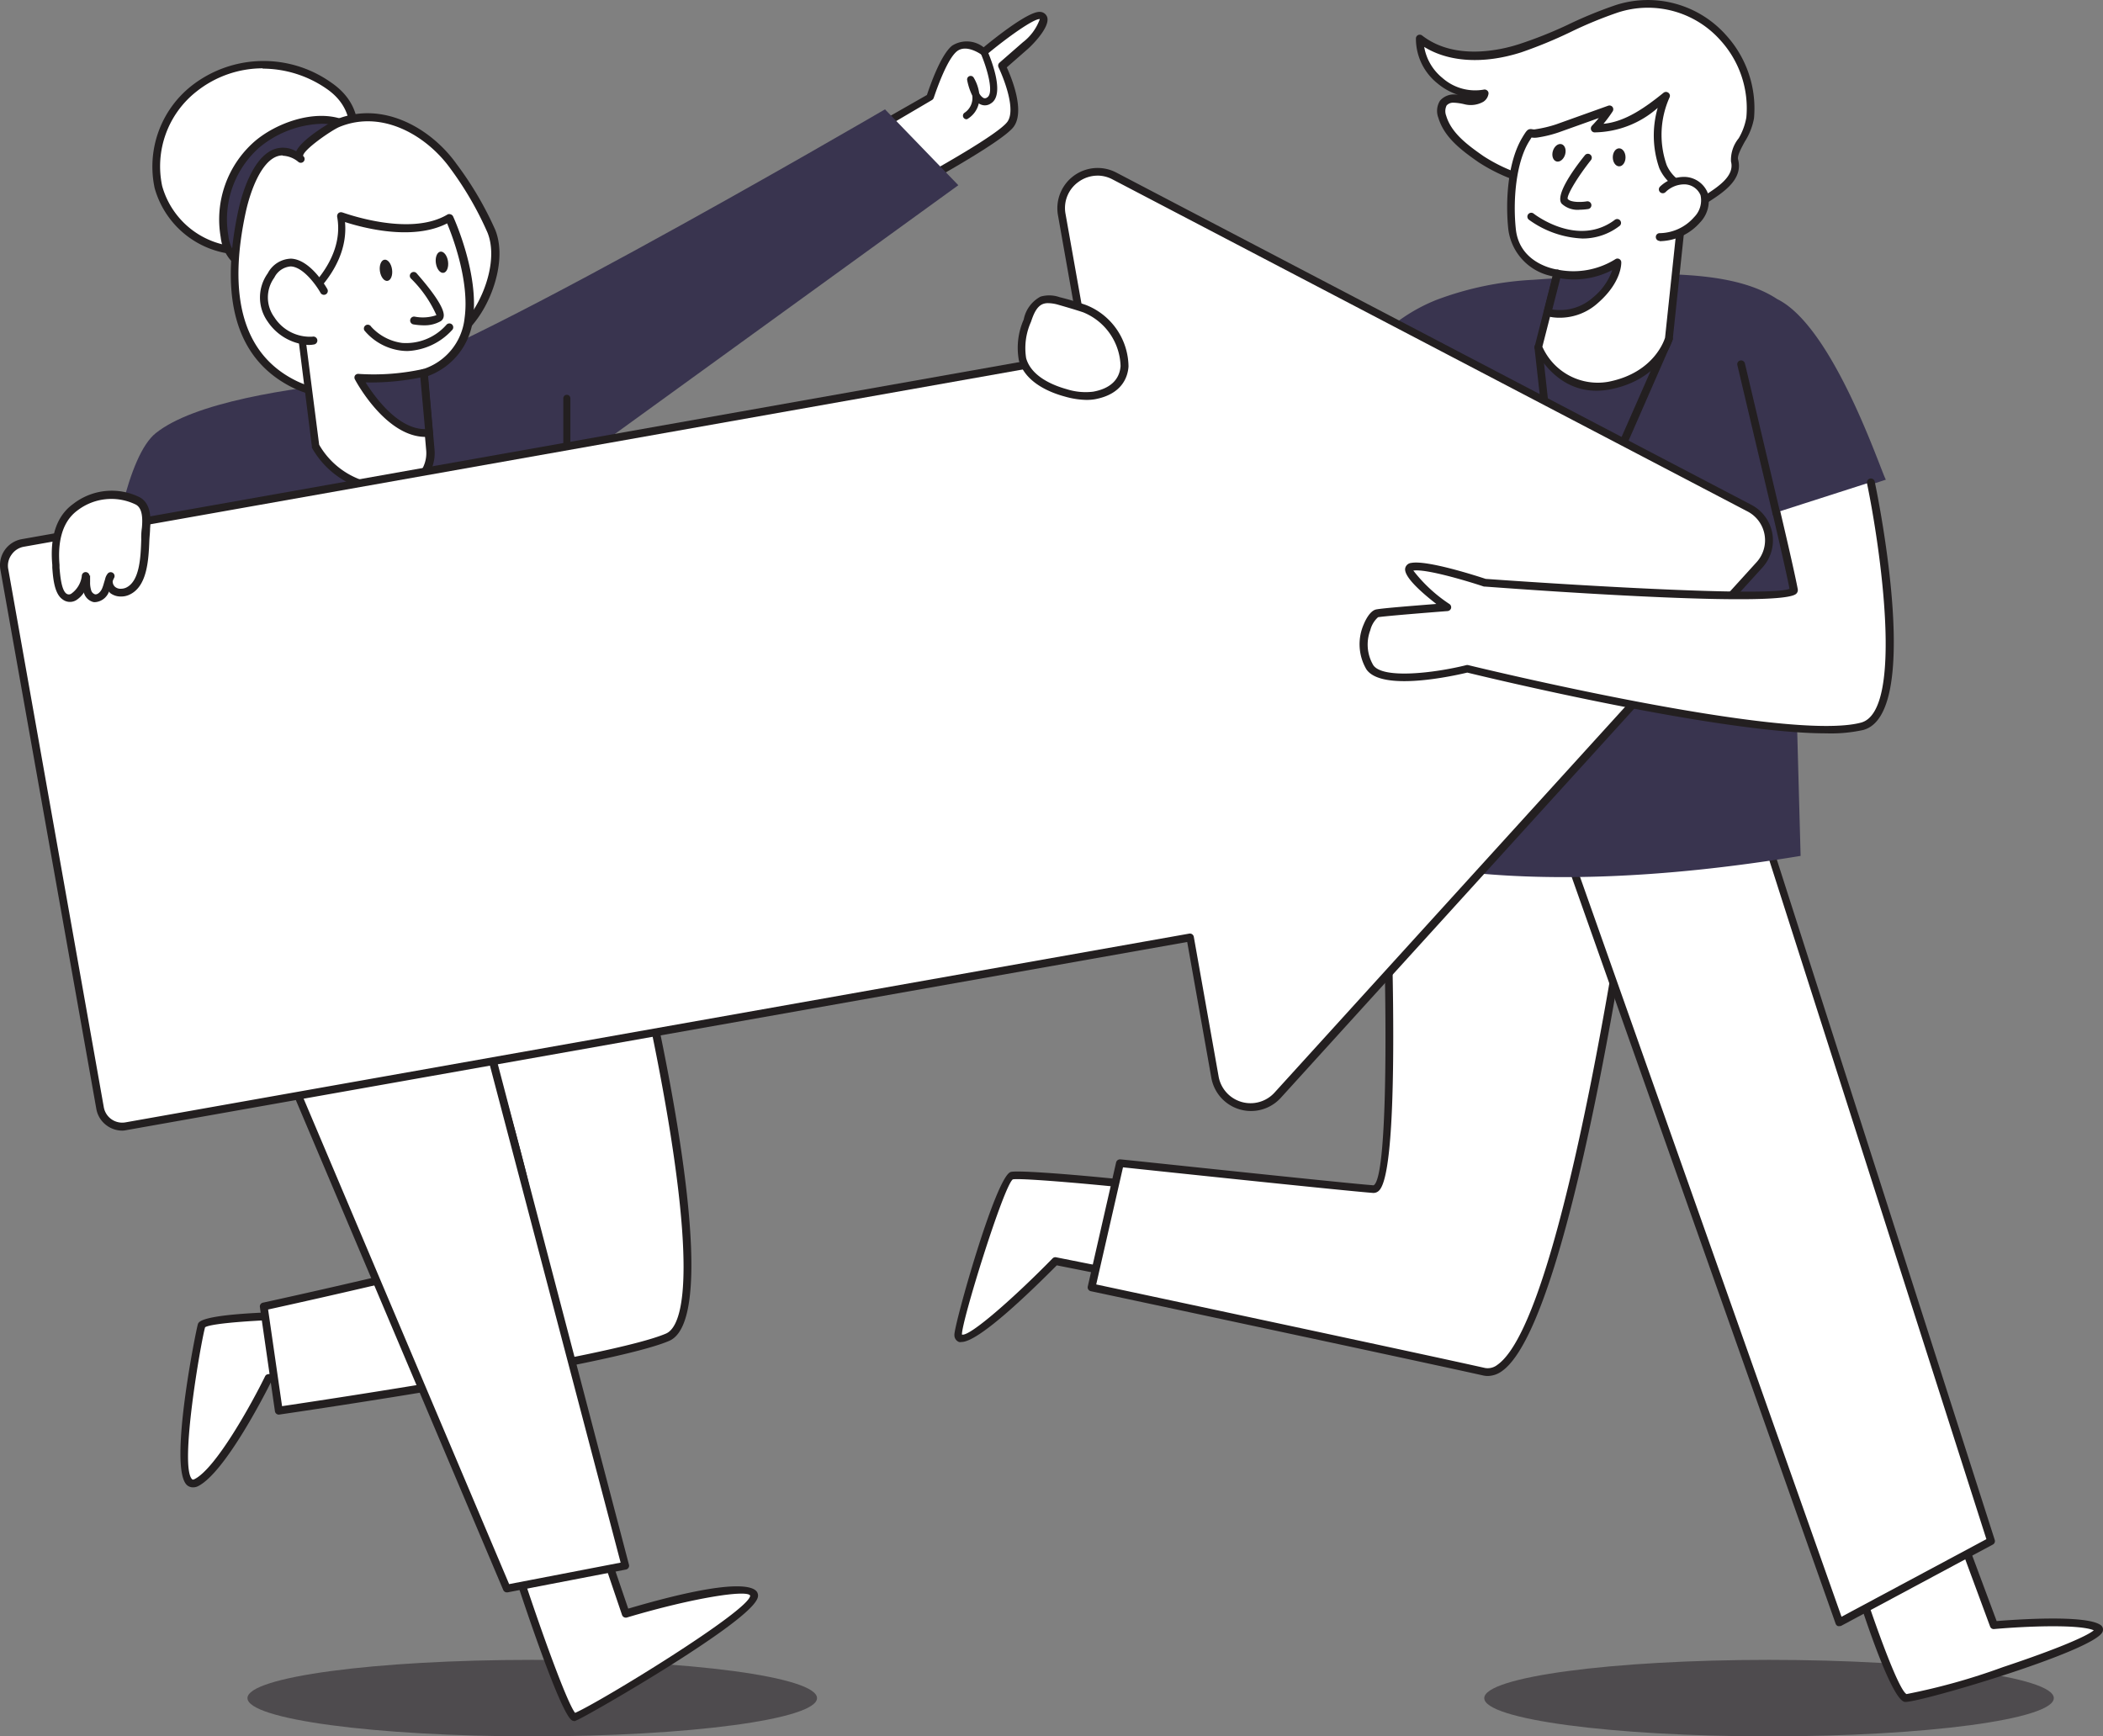 <svg xmlns="http://www.w3.org/2000/svg" width="178" height="146.988" viewBox="0 0 178 146.988">
  <rect x="0" y="0" width="178" height="146.988" fill="#808080" stroke="none"/>
  <g id="_508_team_work_flatline" data-name="#508_team_work_flatline" transform="translate(-73.948 -43.757)">
    <ellipse id="Elipse_138" data-name="Elipse 138" cx="24.104" cy="3.238" rx="24.104" ry="3.238" transform="translate(94.894 184.269)" fill="#221e22" opacity="0.53"/>
    <ellipse id="Elipse_139" data-name="Elipse 139" cx="24.104" cy="3.238" rx="24.104" ry="3.238" transform="translate(199.577 184.269)" fill="#221e22" opacity="0.53"/>
    <path id="Caminho_224" data-name="Caminho 224" d="M140.47,244.33s4.19,12.82,4.932,12.577,15.657-8.88,15.165-10.357-10.85,1.6-10.85,1.6l-2.332-6.9" transform="translate(-22.832 -67.785)" fill="#fff"/>
    <path id="Caminho_225" data-name="Caminho 225" d="M145.262,257.063a.414.414,0,0,1-.2-.046c-.926-.466-3.822-9.077-5.024-12.755a.328.328,0,0,1,.21-.42.335.335,0,0,1,.414.217c1.786,5.464,3.973,11.487,4.643,12.308,2.029-.867,14.731-8.63,14.817-9.917-.177-.525-4.683.131-10.436,1.846a.341.341,0,0,1-.407-.21l-2.338-6.9a.335.335,0,0,1,.2-.42.342.342,0,0,1,.42.21l2.24,6.568c9.346-2.752,10.771-1.832,10.948-1.314.131.387.4,1.189-7.225,6.023-3.757,2.371-7.691,4.6-8.111,4.749a.414.414,0,0,1-.158.066Z" transform="translate(-22.679 -67.612)" fill="#231f20"/>
    <path id="Caminho_226" data-name="Caminho 226" d="M108.037,213.28s-8.63.125-8.873.86-2.837,14.449-.493,13.319,6.161-8.88,6.161-8.88l4.315-.657Z" transform="translate(-8.151 -58.185)" fill="#fff"/>
    <path id="Caminho_227" data-name="Caminho 227" d="M98.245,227.676a.742.742,0,0,1-.486-.184c-1.609-1.432.762-13.135.919-13.628.079-.236.322-.959,9.195-1.084a.361.361,0,0,1,.328.25l1.11,4.63a.348.348,0,0,1-.046.256.322.322,0,0,1-.223.145l-4.151.657c-.565,1.136-3.98,7.809-6.239,8.88A.946.946,0,0,1,98.245,227.676Zm1.044-13.549c-.348,1.2-2.213,11.881-1.09,12.873,0,0,.046.046.158,0,1.839-.867,4.959-6.568,6.009-8.722a.309.309,0,0,1,.243-.177l3.941-.657-.965-4.019C103.867,213.5,99.841,213.772,99.289,214.126ZM99.289,214.126Z" transform="translate(-7.981 -58.013)" fill="#231f20"/>
    <path id="Caminho_228" data-name="Caminho 228" d="M188.21,54.779l3.691-2.115s1.038-3.323,2.082-4.125,2.483.289,2.483.289,3.816-3.185,4.735-3.08-.3,1.734-1.235,2.555L198,50.031s1.727,3.52.729,4.906-9.037,5.668-9.037,5.668Z" transform="translate(-39.218 -0.683)" fill="#fff"/>
    <path id="Caminho_229" data-name="Caminho 229" d="M189.5,60.768a.513.513,0,0,1-.138,0,.348.348,0,0,1-.184-.223l-1.458-5.819a.322.322,0,0,1,.151-.361l3.579-2.043c.223-.657,1.143-3.389,2.135-4.177a2.314,2.314,0,0,1,2.667.138c1.09-.9,3.868-3.093,4.788-2.995a.657.657,0,0,1,.591.447c.25.795-1.136,2.24-1.635,2.686l-1.786,1.563c.4.867,1.557,3.678.591,5.018s-8.321,5.32-9.149,5.76A.3.3,0,0,1,189.5,60.768Zm-1.084-5.983,1.314,5.169c2.437-1.314,7.809-4.341,8.538-5.372s-.3-3.639-.755-4.6a.335.335,0,0,1,.079-.394l1.97-1.721a4.3,4.3,0,0,0,1.445-1.97c-.506-.046-2.739,1.537-4.519,3.021a.328.328,0,0,1-.407,0s-1.268-.939-2.082-.3-1.675,3.074-1.97,3.941a.361.361,0,0,1-.151.19Z" transform="translate(-39.047 -0.524)" fill="#231f20"/>
    <path id="Caminho_230" data-name="Caminho 230" d="M120.14,80.568c2.89,1.616,44.569-22.718,44.569-22.718l6.207,6.423-42.2,30.566Z" transform="translate(-15.854 -4.837)" fill="#39344f"/>
    <path id="Caminho_231" data-name="Caminho 231" d="M122.282,91.82s-24.793,0-31.184,5.09c-4.735,3.77-5.629,30.054-5.629,30.054l47.34-3.691S135.529,95.564,122.282,91.82Z" transform="translate(-3.955 -16.496)" fill="#39344f"/>
    <path id="Caminho_232" data-name="Caminho 232" d="M146.842,108.137a.3.3,0,0,1-.3-.3V94.942a.3.3,0,0,1,.6,0v12.892A.3.3,0,0,1,146.842,108.137Z" transform="translate(-24.916 -17.464)" fill="#231f20"/>
    <path id="Caminho_233" data-name="Caminho 233" d="M217.993,196.755c-.407-.322-15.106-1.826-16.019-1.543s-4.6,12.433-4.525,13.47c.118,2.075,8.236-6.239,8.236-6.239l12.308,2.469" transform="translate(-42.389 -51.971)" fill="#fff"/>
    <path id="Caminho_234" data-name="Caminho 234" d="M197.541,209.189a.478.478,0,0,1-.2,0,.611.611,0,0,1-.394-.6c-.046-.775,3.487-13.4,4.762-13.792.959-.3,15.763,1.156,16.314,1.6a.329.329,0,0,1-.374.539c-1.031-.387-14.922-1.727-15.763-1.511-.788.6-4.361,12.117-4.3,13.135.657.2,4.505-3.212,7.671-6.45a.322.322,0,0,1,.3-.092l12.3,2.45a.335.335,0,0,1,.263.388.328.328,0,0,1-.388.256L205.613,202.7C203.55,204.769,199.045,209.189,197.541,209.189Z" transform="translate(-42.217 -51.828)" fill="#231f20"/>
    <path id="Caminho_235" data-name="Caminho 235" d="M311.64,240.363c0,.427,4,13.26,5.169,13.464s17.641-4.991,16.281-5.911-8.814-.243-8.814-.243L320.3,237" transform="translate(-81.582 -66.326)" fill="#fff"/>
    <path id="Caminho_236" data-name="Caminho 236" d="M316.643,253.967h-.066c-1.55-.276-5.432-13.641-5.438-13.792a.329.329,0,0,1,.657-.053c.184,1.162,3.941,12.669,4.932,13.181a53.661,53.661,0,0,0,8.151-2.279c4.6-1.53,7.126-2.627,7.7-3.12-1.228-.519-5.635-.355-8.44-.105a.322.322,0,0,1-.335-.21l-3.941-10.659a.328.328,0,1,1,.611-.23l3.882,10.423c1.465-.118,7.468-.558,8.781.322a.466.466,0,0,1,.184.585C332.642,249.652,318.042,253.967,316.643,253.967Z" transform="translate(-81.41 -66.138)" fill="#231f20"/>
    <path id="Caminho_237" data-name="Caminho 237" d="M261.015,147.553s-6.489,48.674-13.135,47.189S214.64,187.6,214.64,187.6l2.4-10.508s18.922,2.01,21.444,2.194.749-33.949.749-33.949Z" transform="translate(-48.289 -34.866)" fill="#fff"/>
    <path id="Caminho_238" data-name="Caminho 238" d="M247.99,194.931a1.813,1.813,0,0,1-.374-.039c-6.568-1.458-32.97-7.087-33.233-7.139a.342.342,0,0,1-.21-.145.335.335,0,0,1-.046-.25l2.4-10.508a.342.342,0,0,1,.355-.256c.19,0,18.948,2.016,21.437,2.194,1.314-.657,1.228-17.595.4-33.607a.3.3,0,0,1,.1-.25.328.328,0,0,1,.263-.092l21.785,2.22a.326.326,0,0,1,.3.368c-.23,1.747-5.766,42.756-11.993,47.1A2.089,2.089,0,0,1,247.99,194.931Zm-33.147-7.75c3.067.657,26.737,5.694,32.918,7.073a1.313,1.313,0,0,0,1.038-.269c5.7-3.987,11.119-42.3,11.671-46.316l-21.076-2.141c.236,4.657,1.5,31.637-.611,33.706a.657.657,0,0,1-.512.2c-2.325-.171-18.764-1.911-21.161-2.167Z" transform="translate(-48.11 -34.693)" fill="#231f20"/>
    <path id="Caminho_239" data-name="Caminho 239" d="M276.25,152.526l22.829,64.581,12.833-6.883-19.67-61.513Z" transform="translate(-69.435 -36.022)" fill="#fff"/>
    <path id="Caminho_240" data-name="Caminho 240" d="M298.894,217.272a.315.315,0,0,1-.118,0,.328.328,0,0,1-.2-.2l-22.823-64.581a.348.348,0,0,1,0-.269.368.368,0,0,1,.217-.164l15.986-3.816a.322.322,0,0,1,.387.223l19.7,61.513a.328.328,0,0,1-.158.387l-12.84,6.883a.3.3,0,0,1-.158.02ZM276.5,152.6l22.573,63.878,12.262-6.568L291.84,148.935Z" transform="translate(-69.257 -35.86)" fill="#231f20"/>
    <path id="Caminho_241" data-name="Caminho 241" d="M283.217,99.111l7.993-2.627c-.368-.539-4.4-12.925-9.195-15.283-4.184-2.772-11.914-2.246-20.662-1.635a26.96,26.96,0,0,0-8.2,1.708c-9.852,3.941-11.27,16.912-11.27,16.912l9.1,3.172s-1.471,17.648-2.857,26.875c0,0,11.086,4.2,35.866.1C283.992,128.285,283.263,101.719,283.217,99.111Z" transform="translate(-57.639 -12.123)" fill="#39344f"/>
    <path id="Caminho_242" data-name="Caminho 242" d="M283.237,87.41l-8.873,20.248L272.19,88.126Z" transform="translate(-68.042 -14.983)" fill="#39344f"/>
    <path id="Caminho_243" data-name="Caminho 243" d="M274.2,107.815h-.046a.328.328,0,0,1-.276-.289L271.7,87.987a.355.355,0,0,1,.072-.243.328.328,0,0,1,.23-.118l11.06-.716a.341.341,0,0,1,.289.138.328.328,0,0,1,.033.322l-8.86,20.248a.335.335,0,0,1-.328.2Zm-1.806-19.532,1.97,17.982,8.2-18.639Z" transform="translate(-67.873 -14.811)" fill="#231f20"/>
    <path id="Caminho_244" data-name="Caminho 244" d="M282.636,47.1a8.538,8.538,0,0,0-9.044-2.483c-2.811.906-5.372,2.476-8.19,3.376s-6.141,1.018-8.472-.795a4.755,4.755,0,0,0,5.484,4.6c-.105.657-1,.755-1.635.617s-1.451-.3-1.846.23a1.314,1.314,0,0,0-.085,1.169c.479,1.583,1.924,2.627,3.284,3.586,1.97,1.36,3.941,1.642,5.95,2.581,2.128,1,3.717,2.4,6.161,2.739a8.866,8.866,0,0,0,6.305-1.55c1.149-.814,3.487-1.924,3.028-3.671-.223-.828,1.235-2.4,1.314-3.619a8.88,8.88,0,0,0-2.253-6.778Z" transform="translate(-62.804 -0.154)" fill="#fff"/>
    <path id="Caminho_245" data-name="Caminho 245" d="M275.194,62.963a8.065,8.065,0,0,1-1.2-.085,11.993,11.993,0,0,1-4.407-1.773c-.585-.342-1.2-.657-1.852-1a20.584,20.584,0,0,0-2.22-.86,14.712,14.712,0,0,1-3.776-1.747c-1.517-1.051-2.916-2.128-3.409-3.757a1.622,1.622,0,0,1,.138-1.465,1.557,1.557,0,0,1,1.55-.479,5.385,5.385,0,0,1-1.773-.985,4.847,4.847,0,0,1-1.819-3.8.322.322,0,0,1,.184-.289.335.335,0,0,1,.341.039c2.765,2.148,6.64,1.235,8.177.742a35.671,35.671,0,0,0,4.079-1.616,36.5,36.5,0,0,1,4.111-1.694,8.853,8.853,0,0,1,9.385,2.568h0a9.2,9.2,0,0,1,2.338,7.008,5.5,5.5,0,0,1-.775,1.97c-.309.565-.657,1.208-.571,1.517.447,1.694-1.274,2.8-2.529,3.612-.223.144-.44.282-.624.414A9.359,9.359,0,0,1,275.194,62.963ZM259.642,52.455a.729.729,0,0,0-.617.23,1.084,1.084,0,0,0-.033.88c.427,1.425,1.734,2.423,3.153,3.409a13.891,13.891,0,0,0,3.619,1.662,23.745,23.745,0,0,1,2.286.893,20.718,20.718,0,0,1,1.9,1.018,11.316,11.316,0,0,0,4.171,1.694,8.63,8.63,0,0,0,6.069-1.491c.19-.138.414-.282.657-.433,1.149-.742,2.575-1.662,2.246-2.89a2.9,2.9,0,0,1,.657-1.97,5.288,5.288,0,0,0,.644-1.76,8.538,8.538,0,0,0-2.167-6.5h0a8.21,8.21,0,0,0-8.7-2.384,35.041,35.041,0,0,0-4.039,1.668,38.473,38.473,0,0,1-4.151,1.708c-3.166,1.011-6.115.834-8.21-.46a4.322,4.322,0,0,0,1.543,2.627,4.184,4.184,0,0,0,3.507.985.328.328,0,0,1,.289.085.3.3,0,0,1,.1.289.972.972,0,0,1-.434.657,2.167,2.167,0,0,1-1.6.21,4.761,4.761,0,0,0-.893-.131Z" transform="translate(-62.633)" fill="#231f20"/>
    <path id="Caminho_246" data-name="Caminho 246" d="M272.574,71.185l-1.589,6.239s1.767,4.072,5.983,3.284,5.057-3.941,5.064-3.941l.709-6.719.44-4.131a4.709,4.709,0,0,0,.151-1.3c-.263-.939-1.438-1.451-1.78-2.424a8.039,8.039,0,0,1,.256-5.964c-1.76,1.419-3.783,2.864-6.042,2.712a10.791,10.791,0,0,0,1.228-1.55l-4.42,1.576a10.823,10.823,0,0,1-1.76.42c-.657.125-.4-.289-.9.512-1.235,1.97-1.406,5.372-1.156,7.638C269.113,70.758,272.574,71.185,272.574,71.185Z" transform="translate(-66.83 -4.281)" fill="#fff"/>
    <path id="Caminho_247" data-name="Caminho 247" d="M275.722,80.9c-3.606,0-5.189-3.527-5.2-3.56a.309.309,0,0,1,0-.217l1.5-5.911a4.635,4.635,0,0,1-3.737-3.941c-.256-2.305-.085-5.747,1.208-7.848l.033-.059c.309-.493.407-.657.775-.6a.657.657,0,0,0,.309,0,10.6,10.6,0,0,0,1.708-.407l4.42-1.583a.328.328,0,0,1,.368.112.335.335,0,0,1,0,.381,11.756,11.756,0,0,1-.768,1.038c1.878-.171,3.6-1.432,5.083-2.627a.328.328,0,0,1,.407,0,.315.315,0,0,1,.1.394,7.743,7.743,0,0,0-.243,5.727,3.1,3.1,0,0,0,.828,1.117,3.284,3.284,0,0,1,.965,1.366,2.541,2.541,0,0,1-.072,1.051,2.029,2.029,0,0,1-.059.342L282.2,76.529s-.854,3.4-5.32,4.262A6.015,6.015,0,0,1,275.722,80.9Zm-4.558-3.724a5.129,5.129,0,0,0,5.576,2.969c3.973-.768,4.8-3.7,4.808-3.737l1.143-10.8a2.8,2.8,0,0,1,.066-.4,2.351,2.351,0,0,0,.085-.749,2.686,2.686,0,0,0-.8-1.077,3.717,3.717,0,0,1-.979-1.314,8.433,8.433,0,0,1-.138-5.11,8.246,8.246,0,0,1-5.353,2.075.322.322,0,0,1-.282-.21.335.335,0,0,1,.066-.348c.2-.21.4-.427.585-.657l-3.422,1.222a10.22,10.22,0,0,1-1.76.427,1.635,1.635,0,0,1-.512,0l-.177.282-.033.053c-1.13,1.839-1.373,5.057-1.117,7.435.322,2.949,3.4,3.4,3.533,3.409a.335.335,0,0,1,.23.144.315.315,0,0,1,.046.263Z" transform="translate(-66.668 -4.069)" fill="#231f20"/>
    <path id="Caminho_248" data-name="Caminho 248" d="M273.34,81.8a4.5,4.5,0,0,0,4.072-1.025c1.918-1.688,1.846-3.179,1.846-3.179a6.949,6.949,0,0,1-5.077.919Z" transform="translate(-68.437 -11.616)" fill="#39344f"/>
    <path id="Caminho_249" data-name="Caminho 249" d="M274.277,82.092a4.157,4.157,0,0,1-1.149-.145.328.328,0,0,1-.223-.394l.834-3.284a.328.328,0,0,1,.4-.236,6.7,6.7,0,0,0,4.814-.893.322.322,0,0,1,.506.256c0,.066.059,1.668-1.97,3.441A4.814,4.814,0,0,1,274.277,82.092Zm-.657-.7a4.2,4.2,0,0,0,3.455-1.025,5.123,5.123,0,0,0,1.622-2.312,7.034,7.034,0,0,1-4.4.7Z" transform="translate(-68.284 -11.438)" fill="#231f20"/>
    <path id="Caminho_250" data-name="Caminho 250" d="M277.539,64.06s-2.443,3.074-1.97,3.685,1.97.348,1.97.348" transform="translate(-69.181 -6.968)" fill="#fff"/>
    <path id="Caminho_251" data-name="Caminho 251" d="M276.669,68.315a1.97,1.97,0,0,1-1.53-.519c-.519-.657.788-2.627,1.97-4.092a.322.322,0,0,1,.46-.053.328.328,0,0,1,.053.46c-1.136,1.432-2.056,2.975-1.97,3.284.25.322,1.208.282,1.622.21a.335.335,0,0,1,.381.269.328.328,0,0,1-.269.381,5.36,5.36,0,0,1-.716.059Z" transform="translate(-69.014 -6.803)" fill="#231f20"/>
    <ellipse id="Elipse_140" data-name="Elipse 140" cx="0.539" cy="0.762" rx="0.539" ry="0.762" transform="translate(210.453 56.316) rotate(-0.24)" fill="#231f20"/>
    <ellipse id="Elipse_141" data-name="Elipse 141" cx="0.762" cy="0.539" rx="0.762" ry="0.539" transform="translate(205.165 57.265) rotate(-73.11)" fill="#231f20"/>
    <path id="Caminho_252" data-name="Caminho 252" d="M275.45,73.359a8.315,8.315,0,0,1-4.525-1.583.328.328,0,1,1,.4-.519c.151.118,3.737,2.837,6.837.539a.328.328,0,1,1,.387.525A5.1,5.1,0,0,1,275.45,73.359Z" transform="translate(-67.558 -9.411)" fill="#231f20"/>
    <path id="Caminho_253" data-name="Caminho 253" d="M288.1,67.748A2.627,2.627,0,0,1,289.994,67a1.832,1.832,0,0,1,1.616,1.143,2.325,2.325,0,0,1-.6,2.174,4.308,4.308,0,0,1-3.166,1.471" transform="translate(-73.413 -7.977)" fill="#fff"/>
    <path id="Caminho_254" data-name="Caminho 254" d="M287.668,71.977a.328.328,0,0,1-.328-.328.322.322,0,0,1,.322-.328,3.941,3.941,0,0,0,2.923-1.36,2,2,0,0,0,.539-1.852,1.491,1.491,0,0,0-1.314-.919,2.259,2.259,0,0,0-1.648.657.335.335,0,0,1-.466,0,.328.328,0,0,1,0-.466,2.936,2.936,0,0,1,2.141-.821,2.167,2.167,0,0,1,1.9,1.36,2.627,2.627,0,0,1-.657,2.5A4.637,4.637,0,0,1,287.662,72Z" transform="translate(-73.242 -7.826)" fill="#231f20"/>
    <path id="Caminho_255" data-name="Caminho 255" d="M139.583,164.734s7.454,30.606,2.535,32.734-32.911,6.22-32.911,6.22l-1.268-8.827s21.536-4.716,22.711-5.786-7.225-27.079-7.422-27.289S139.583,164.734,139.583,164.734Z" transform="translate(-11.667 -40.507)" fill="#fff"/>
    <path id="Caminho_256" data-name="Caminho 256" d="M109.034,203.867a.335.335,0,0,1-.19-.066.328.328,0,0,1-.131-.217l-1.274-8.827a.328.328,0,0,1,.256-.368c8.3-1.813,21.752-4.972,22.56-5.707.657-1.425-6.752-25.358-7.474-26.875a.322.322,0,0,1,0-.335c.151-.289.19-.368,16.7,2.791a.322.322,0,0,1,.256.243c.775,3.159,7.382,30.934,2.351,33.115-4.906,2.128-31.847,6.075-32.99,6.239Zm-.9-8.9,1.182,8.183c3.139-.466,27.959-4.177,32.5-6.147,1.064-.46,2.522-3.251.387-16.807-1.123-7.1-2.758-14.068-3.061-15.342-5.55-1.057-13.516-2.548-15.579-2.857,1.432,3.73,7.428,23.27,7.356,26.468a.906.906,0,0,1-.223.69C129.532,190.232,111.4,194.252,108.134,194.968Z" transform="translate(-11.494 -40.358)" fill="#231f20"/>
    <path id="Caminho_257" data-name="Caminho 257" d="M103.77,162.068l23.309,55.057,10.042-1.937L121.864,157.07Z" transform="translate(-10.236 -38.892)" fill="#fff"/>
    <path id="Caminho_258" data-name="Caminho 258" d="M126.908,217.265a.335.335,0,0,1-.3-.2L103.3,162a.335.335,0,0,1,.217-.447l18.088-4.991a.322.322,0,0,1,.256,0,.342.342,0,0,1,.151.2l15.237,58.164a.3.3,0,0,1-.039.256.322.322,0,0,1-.217.151l-10.016,1.931ZM104.053,162.1l23.053,54.466,9.438-1.819-15.106-57.455Z" transform="translate(-10.065 -38.71)" fill="#231f20"/>
    <path id="Caminho_259" data-name="Caminho 259" d="M108.681,53.855a9.589,9.589,0,0,0-11.4.263,8.328,8.328,0,0,0-3.008,8.321,7.4,7.4,0,0,0,6.811,5.392c3.015.151,6.187-2.43,7.789-4.794C110.809,60.18,112.109,56.22,108.681,53.855Z" transform="translate(-6.911 -2.865)" fill="#fff"/>
    <path id="Caminho_260" data-name="Caminho 260" d="M101.168,68h-.276a7.7,7.7,0,0,1-7.113-5.622,8.715,8.715,0,0,1,3.126-8.663,9.891,9.891,0,0,1,11.822-.269h0c4.177,2.857,1.55,7.671.236,9.589C107.342,65.47,104.229,68,101.168,68Zm1.754-15.763a9.011,9.011,0,0,0-5.609,1.97,8.052,8.052,0,0,0-2.9,7.986,7.034,7.034,0,0,0,6.509,5.143c2.758.125,5.872-2.233,7.507-4.65,1.2-1.78,3.6-6.18-.105-8.722a9.543,9.543,0,0,0-5.405-1.7Z" transform="translate(-6.741 -2.697)" fill="#231f20"/>
    <path id="Caminho_261" data-name="Caminho 261" d="M105.575,61.293a8.466,8.466,0,0,0-2.758,7.789,3.369,3.369,0,0,0,1.038,2.069c1.162.946,2.923.394,4.171-.433a15.94,15.94,0,0,0,4.854-5.432c.874-1.524,2.194-4.959-.171-5.806S107.309,59.8,105.575,61.293Z" transform="translate(-9.867 -5.298)" fill="#39344f"/>
    <path id="Caminho_262" data-name="Caminho 262" d="M105.166,71.8a2.627,2.627,0,0,1-1.694-.565,3.593,3.593,0,0,1-1.149-2.272,8.775,8.775,0,0,1,2.864-8.1c1.806-1.557,5.037-2.739,7.461-1.872a2.194,2.194,0,0,1,1.379,1.314c.657,1.865-.854,4.637-1.038,4.946a16.17,16.17,0,0,1-4.952,5.543,5.477,5.477,0,0,1-2.87,1Zm5.688-12.433a8.656,8.656,0,0,0-5.254,2,8.124,8.124,0,0,0-2.627,7.481,3.021,3.021,0,0,0,.919,1.872c1.031.834,2.627.309,3.79-.453a15.513,15.513,0,0,0,4.748-5.32c.585-1.025,1.458-3.1.985-4.387a1.511,1.511,0,0,0-.985-.939,4.6,4.6,0,0,0-1.576-.256ZM105.4,61.125Z" transform="translate(-9.695 -5.13)" fill="#231f20"/>
    <path id="Caminho_263" data-name="Caminho 263" d="M118.241,79.829a18.835,18.835,0,0,1-1.635,1.412,7.763,7.763,0,0,1-7.5.19c-5.55-2.857-5.418-9.346-4.269-14.626.466-2.148,2.036-6.627,4.932-4.387-.847-.657,2.627-2.831,3.159-3.034,3.691-1.5,7.612.657,9.773,3.658a28.931,28.931,0,0,1,3.231,5.523c.854,2.154-.079,5.11-1.314,6.942a9.464,9.464,0,0,1-3.822,3.284,21.684,21.684,0,0,0-2.3.834Z" transform="translate(-10.383 -5.195)" fill="#fff"/>
    <path id="Caminho_264" data-name="Caminho 264" d="M112.57,82.421a8.256,8.256,0,0,1-3.783-.913c-4.6-2.364-6.095-7.4-4.446-14.981.223-1.025,1.1-4.427,3.034-5.136a2.22,2.22,0,0,1,1.852.184c.532-1.13,3.212-2.627,3.4-2.706,3.987-1.622,8.065.814,10.167,3.77a28.614,28.614,0,0,1,3.284,5.589c.9,2.259-.053,5.34-1.314,7.225a9.733,9.733,0,0,1-3.941,3.4,6.568,6.568,0,0,1-1.064.361,5.1,5.1,0,0,0-1.2.453c-.085.059-.171.118-.25.184h0a6.928,6.928,0,0,0-.657.558,6.411,6.411,0,0,1-1.038.874A7.691,7.691,0,0,1,112.57,82.421Zm-4.486-20.5a1.379,1.379,0,0,0-.486.085c-1.314.473-2.213,2.8-2.627,4.657-1.576,7.225-.2,12.052,4.1,14.259a7.441,7.441,0,0,0,7.179-.171,6.4,6.4,0,0,0,.933-.782,8.5,8.5,0,0,1,.657-.611,3.285,3.285,0,0,1,.309-.217,4.926,4.926,0,0,1,1.366-.532,6.155,6.155,0,0,0,.965-.328,9.116,9.116,0,0,0,3.691-3.172c1.169-1.767,2.062-4.6,1.254-6.64a28.071,28.071,0,0,0-3.139-5.425c-1.97-2.752-5.734-5.031-9.385-3.54-.657.263-3.12,1.97-3.087,2.463h0a.323.323,0,0,1-.394.512,2.207,2.207,0,0,0-1.333-.532Zm9.983,17.693Z" transform="translate(-10.209 -5.008)" fill="#231f20"/>
    <path id="Caminho_265" data-name="Caminho 265" d="M125.153,71.748s2.174,4.735,1.648,8.538a5.464,5.464,0,0,1-3.816,4.6l.571,6.568s.328,3.363-3.842,3.205a7.113,7.113,0,0,1-5.911-3.6l-1.5-12.045s4.44-3.093,3.652-7.4C115.952,71.61,121.738,73.836,125.153,71.748Z" transform="translate(-13.164 -9.56)" fill="#fff"/>
    <path id="Caminho_266" data-name="Caminho 266" d="M119.824,94.819h-.3a7.389,7.389,0,0,1-6.174-3.776.657.657,0,0,1,0-.105L111.838,78.88a.309.309,0,0,1,.138-.309c.039,0,4.249-3.028,3.514-7.073a.355.355,0,0,1,.112-.315.348.348,0,0,1,.328-.053c.059,0,5.681,2.121,8.912.164a.335.335,0,0,1,.263,0,.322.322,0,0,1,.2.177c.092.2,2.213,4.867,1.681,8.709a5.872,5.872,0,0,1-3.8,4.794l.552,6.318a3.428,3.428,0,0,1-.854,2.483A3.993,3.993,0,0,1,119.824,94.819Zm-5.858-4.026a6.732,6.732,0,0,0,5.589,3.369,3.527,3.527,0,0,0,2.818-.867,2.745,2.745,0,0,0,.657-1.97l-.571-6.568a.335.335,0,0,1,.25-.348,5.09,5.09,0,0,0,3.566-4.335c.433-3.093-1.011-6.9-1.478-8.019-2.942,1.511-7.179.361-8.643-.112.342,3.757-2.916,6.469-3.7,7.067Z" transform="translate(-13.004 -9.388)" fill="#231f20"/>
    <path id="Caminho_267" data-name="Caminho 267" d="M113.008,80.023s-2.437-4.387-4.473-1.314,1.576,5.911,3.586,5.491" transform="translate(-11.664 -11.621)" fill="#fff"/>
    <path id="Caminho_268" data-name="Caminho 268" d="M111.509,84.4a4.466,4.466,0,0,1-3.4-1.97,3.514,3.514,0,0,1,0-4.092,2.292,2.292,0,0,1,1.97-1.241c1.662.066,3.015,2.469,3.074,2.575a.329.329,0,0,1-.578.315c-.335-.6-1.451-2.194-2.522-2.233a1.688,1.688,0,0,0-1.386.946,2.85,2.85,0,0,0,0,3.356A3.577,3.577,0,0,0,111.9,83.7a.336.336,0,1,1,.144.657A2.28,2.28,0,0,1,111.509,84.4Z" transform="translate(-11.499 -11.444)" fill="#231f20"/>
    <path id="Caminho_269" data-name="Caminho 269" d="M127.983,83.329a5.531,5.531,0,0,1-.913-.079.333.333,0,1,1,.112-.657,3.514,3.514,0,0,0,1.832-.125,10.089,10.089,0,0,0-2.154-3.1.322.322,0,0,1,0-.46.328.328,0,0,1,.466,0c.571.657,2.43,2.778,2.305,3.658a.552.552,0,0,1-.256.414,2.745,2.745,0,0,1-1.392.348Z" transform="translate(-18.128 -12.032)" fill="#231f20"/>
    <path id="Caminho_270" data-name="Caminho 270" d="M124.559,87.777a4.3,4.3,0,0,1-.657-.046,4.821,4.821,0,0,1-3.015-1.694.328.328,0,0,1,.125-.447.335.335,0,0,1,.447.125,4.308,4.308,0,0,0,2.627,1.379,4.555,4.555,0,0,0,3.75-1.543.328.328,0,1,1,.46.466,5.425,5.425,0,0,1-3.737,1.76Z" transform="translate(-16.097 -14.306)" fill="#231f20"/>
    <path id="Caminho_271" data-name="Caminho 271" d="M125.677,91.82a19.42,19.42,0,0,1-5.537.407s2.627,4.991,5.99,4.67Z" transform="translate(-15.854 -16.496)" fill="#39344f"/>
    <path id="Caminho_272" data-name="Caminho 272" d="M125.645,97.066c-3.35,0-5.865-4.65-5.97-4.854a.335.335,0,0,1,0-.348.341.341,0,0,1,.322-.131,19.423,19.423,0,0,0,5.412-.407.328.328,0,0,1,.269.059.322.322,0,0,1,.131.23l.453,5.077a.328.328,0,0,1-.3.361Zm-5.064-4.6c.755,1.2,2.719,3.941,5.018,3.941l-.394-4.368a21.121,21.121,0,0,1-4.624.414Z" transform="translate(-15.678 -16.324)" fill="#231f20"/>
    <ellipse id="Elipse_142" data-name="Elipse 142" cx="0.519" cy="0.906" rx="0.519" ry="0.906" transform="translate(105.976 65.814) rotate(-8.11)" fill="#231f20"/>
    <ellipse id="Elipse_143" data-name="Elipse 143" cx="0.519" cy="0.906" rx="0.519" ry="0.906" transform="translate(110.713 65.133) rotate(-8.11)" fill="#231f20"/>
    <path id="Caminho_273" data-name="Caminho 273" d="M222.206,94.379l-53.75-28.123A3.08,3.08,0,0,0,164,69.54l2.1,11.822L76.048,97.321A1.9,1.9,0,0,0,74.5,99.535l8.1,45.626a1.9,1.9,0,0,0,2.207,1.543l90.05-15.979,2.1,11.822a3.08,3.08,0,0,0,5.307,1.53l40.8-44.9a3.087,3.087,0,0,0-.854-4.794Z" transform="translate(-0.181 -7.601)" fill="#fff"/>
    <path id="Caminho_274" data-name="Caminho 274" d="M84.293,146.9a2.24,2.24,0,0,1-1.274-.407,2.207,2.207,0,0,1-.919-1.438L73.982,99.419a2.233,2.233,0,0,1,1.813-2.588L165.53,80.9l-2.036-11.5a3.409,3.409,0,0,1,4.932-3.606l53.757,28.13h0a3.4,3.4,0,0,1,.939,5.307l-40.773,44.9a3.409,3.409,0,0,1-5.872-1.7l-2.043-11.5-89.748,15.92A2,2,0,0,1,84.293,146.9Zm82.543-80.842a2.758,2.758,0,0,0-1.616.539,2.706,2.706,0,0,0-1.084,2.7l2.1,11.822a.335.335,0,0,1-.269.381L75.952,97.475a1.609,1.609,0,0,0-1.018.657,1.576,1.576,0,0,0-.3,1.162l8.1,45.626a1.583,1.583,0,0,0,1.832,1.281l90.044-15.979a.335.335,0,0,1,.381.263l2.1,11.822a2.745,2.745,0,0,0,4.742,1.366l40.8-44.9a2.752,2.752,0,0,0-.762-4.282l-53.75-28.11A2.726,2.726,0,0,0,166.837,66.055Z" transform="translate(0 -7.433)" fill="#231f20"/>
    <path id="Caminho_275" data-name="Caminho 275" d="M210.919,83.106c-.722-.243-1.458-.46-2.194-.657a2.384,2.384,0,0,0-1.419-.053,2.63,2.63,0,0,0-1.228,1.727,5.736,5.736,0,0,0-.407,3.284c.44,1.563,2.108,2.423,3.671,2.85a5.491,5.491,0,0,0,2.371.21C216.357,89.627,214.005,84.143,210.919,83.106Z" transform="translate(-45.172 -13.233)" fill="#fff"/>
    <path id="Caminho_276" data-name="Caminho 276" d="M210.891,90.677a6.988,6.988,0,0,1-1.806-.282c-1.228-.328-3.369-1.169-3.9-3.074a5.925,5.925,0,0,1,.414-3.455,2.785,2.785,0,0,1,1.419-1.931,2.627,2.627,0,0,1,1.616.046c.749.184,1.5.407,2.22.657a5.66,5.66,0,0,1,3.612,5.215c-.059.854-.519,2.345-2.864,2.772A4.367,4.367,0,0,1,210.891,90.677Zm-3.244-8.19a1.176,1.176,0,0,0-.407.066c-.552.2-.821.893-1.031,1.524a5.4,5.4,0,0,0-.407,3.067c.447,1.589,2.351,2.325,3.441,2.627a5.254,5.254,0,0,0,2.226.21c1.438-.256,2.24-1.011,2.325-2.174a5.066,5.066,0,0,0-3.166-4.545h0c-.709-.236-1.438-.447-2.167-.657A3.238,3.238,0,0,0,207.647,82.487Z" transform="translate(-45 -13.067)" fill="#231f20"/>
    <path id="Caminho_277" data-name="Caminho 277" d="M86.687,115.79a1.208,1.208,0,0,0,.506-.112c1.675-.729,1.438-3.822,1.583-5.333.079-.847.059-1.872-.657-2.312a5.02,5.02,0,0,0-5.326.525c-1.465,1.077-1.786,3.113-1.622,4.86.059.7.112,2.24.742,2.673.841.591,1.832-1.038,1.813-1.76v.585a2.305,2.305,0,0,0,.112.795.828.828,0,0,0,.558.545.978.978,0,0,0,.972-.657,10.91,10.91,0,0,1,.433-1.2.874.874,0,0,0,.151,1.176,1.064,1.064,0,0,0,.736.217Z" transform="translate(-2.465 -21.873)" fill="#fff"/>
    <path id="Caminho_278" data-name="Caminho 278" d="M84.351,116.422a1,1,0,0,1-.2,0,1.143,1.143,0,0,1-.8-.749V115.6a2.22,2.22,0,0,1-.657.657,1.018,1.018,0,0,1-1.169-.072c-.69-.479-.795-1.8-.86-2.673v-.236c-.151-1.649,0-3.882,1.76-5.156a5.315,5.315,0,0,1,5.688-.545c.913.552.906,1.76.828,2.627,0,.276-.039.6-.059.946-.066,1.681-.164,3.98-1.721,4.663a1.6,1.6,0,0,1-.657.138h0a1.465,1.465,0,0,1-.959-.309l-.079-.112A1.36,1.36,0,0,1,84.351,116.422Zm-.486-2.272v.578a2.154,2.154,0,0,0,.092.7.5.5,0,0,0,.322.335c.223.046.479-.21.6-.486a3.632,3.632,0,0,0,.158-.473l.1-.328a1.084,1.084,0,0,1,.23-.479.328.328,0,0,1,.532.374,1.668,1.668,0,0,0-.118.269.25.25,0,0,0,0,.1.585.585,0,0,0,.2.394.723.723,0,0,0,.519.158h0a1.064,1.064,0,0,0,.381-.079c1.182-.519,1.268-2.581,1.314-4.092a5.638,5.638,0,0,1,.053-.979c.105-1.09-.059-1.721-.506-1.97a4.713,4.713,0,0,0-4.965.506c-1.478,1.1-1.629,3.087-1.5,4.6v.243c.053.611.151,1.885.585,2.187a.361.361,0,0,0,.414,0,2.167,2.167,0,0,0,.887-1.491h0a.328.328,0,0,1,.315-.335.342.342,0,0,1,.342.322Z" transform="translate(-2.291 -21.697)" fill="#231f20"/>
    <path id="Caminho_279" data-name="Caminho 279" d="M292.563,105.91s4.033,19.381-.742,20.642c-6.482,1.747-33.41-4.86-33.41-4.86s-7.027,1.727-8.256-.125,0-4.44.617-4.6,5.911-.525,5.911-.525-4.308-3.172-2.955-3.415,6.167,1.353,6.167,1.353,26.376,1.97,26.133.6-1.465-6.5-1.465-6.5" transform="translate(-60.299 -21.332)" fill="#fff"/>
    <path id="Caminho_280" data-name="Caminho 280" d="M288.658,127.008c-9.1,0-28.708-4.735-30.382-5.143-1.038.25-7.225,1.648-8.538-.276a4.2,4.2,0,0,1-.217-3.829c.105-.263.506-1.13,1.044-1.241s3.553-.342,5.09-.466c-1.281-.992-2.8-2.345-2.627-3.041a.578.578,0,0,1,.519-.433c1.366-.25,5.629,1.136,6.285,1.353,9.247.657,24.11,1.5,25.719.841-.289-1.524-1.412-6.292-1.425-6.344a.337.337,0,0,1,.657-.151c.053.21,1.222,5.175,1.465,6.522a.42.42,0,0,1-.112.374c-1.064,1.189-20.452-.151-26.369-.591h-.079c-1.314-.44-4.9-1.524-5.977-1.353a12.657,12.657,0,0,0,3.067,2.837.335.335,0,0,1,.125.355.342.342,0,0,1-.3.236c-1.465.112-5.386.427-5.878.519a2.174,2.174,0,0,0-.657,1.1,3.435,3.435,0,0,0,.25,2.955c.808,1.208,5.254.657,7.881,0a.322.322,0,0,1,.158,0c.269.066,26.882,6.568,33.246,4.867,3.671-.972,1.609-14.955.506-20.261a.335.335,0,1,1,.657-.131c.42,2.016,3.941,19.7-.979,21.017A12.623,12.623,0,0,1,288.658,127.008Z" transform="translate(-60.137 -21.171)" fill="#231f20"/>
    <line id="Linha_43" data-name="Linha 43" x1="2.975" y1="12.59" transform="translate(221.316 74.595)" fill="#231f20"/>
    <path id="Caminho_281" data-name="Caminho 281" d="M301.135,103.457a.328.328,0,0,1-.315-.256l-2.975-12.59a.322.322,0,0,1,.243-.394.335.335,0,0,1,.394.243l2.975,12.59a.328.328,0,0,1-.243.394Z" transform="translate(-76.844 -15.943)" fill="#231f20"/>
    <path id="Caminho_282" data-name="Caminho 282" d="M198.352,55.973a.309.309,0,0,1-.25-.131.3.3,0,0,1,.079-.42,1.5,1.5,0,0,0,.657-1.451,5.214,5.214,0,0,1-.433-1.314.3.3,0,0,1,.552-.21,3.521,3.521,0,0,1,.466,1.314.933.933,0,0,0,.361.407.3.3,0,0,0,.315-.046c.6-.355,0-2.463-.565-3.77a.3.3,0,0,1,.151-.394.309.309,0,0,1,.4.151c.276.624,1.589,3.77.322,4.525a.867.867,0,0,1-.867.079.657.657,0,0,1-.151-.085,2.062,2.062,0,0,1-.88,1.268A.328.328,0,0,1,198.352,55.973Z" transform="translate(-42.595 -2.119)" fill="#231f20"/>
  </g>
</svg>
